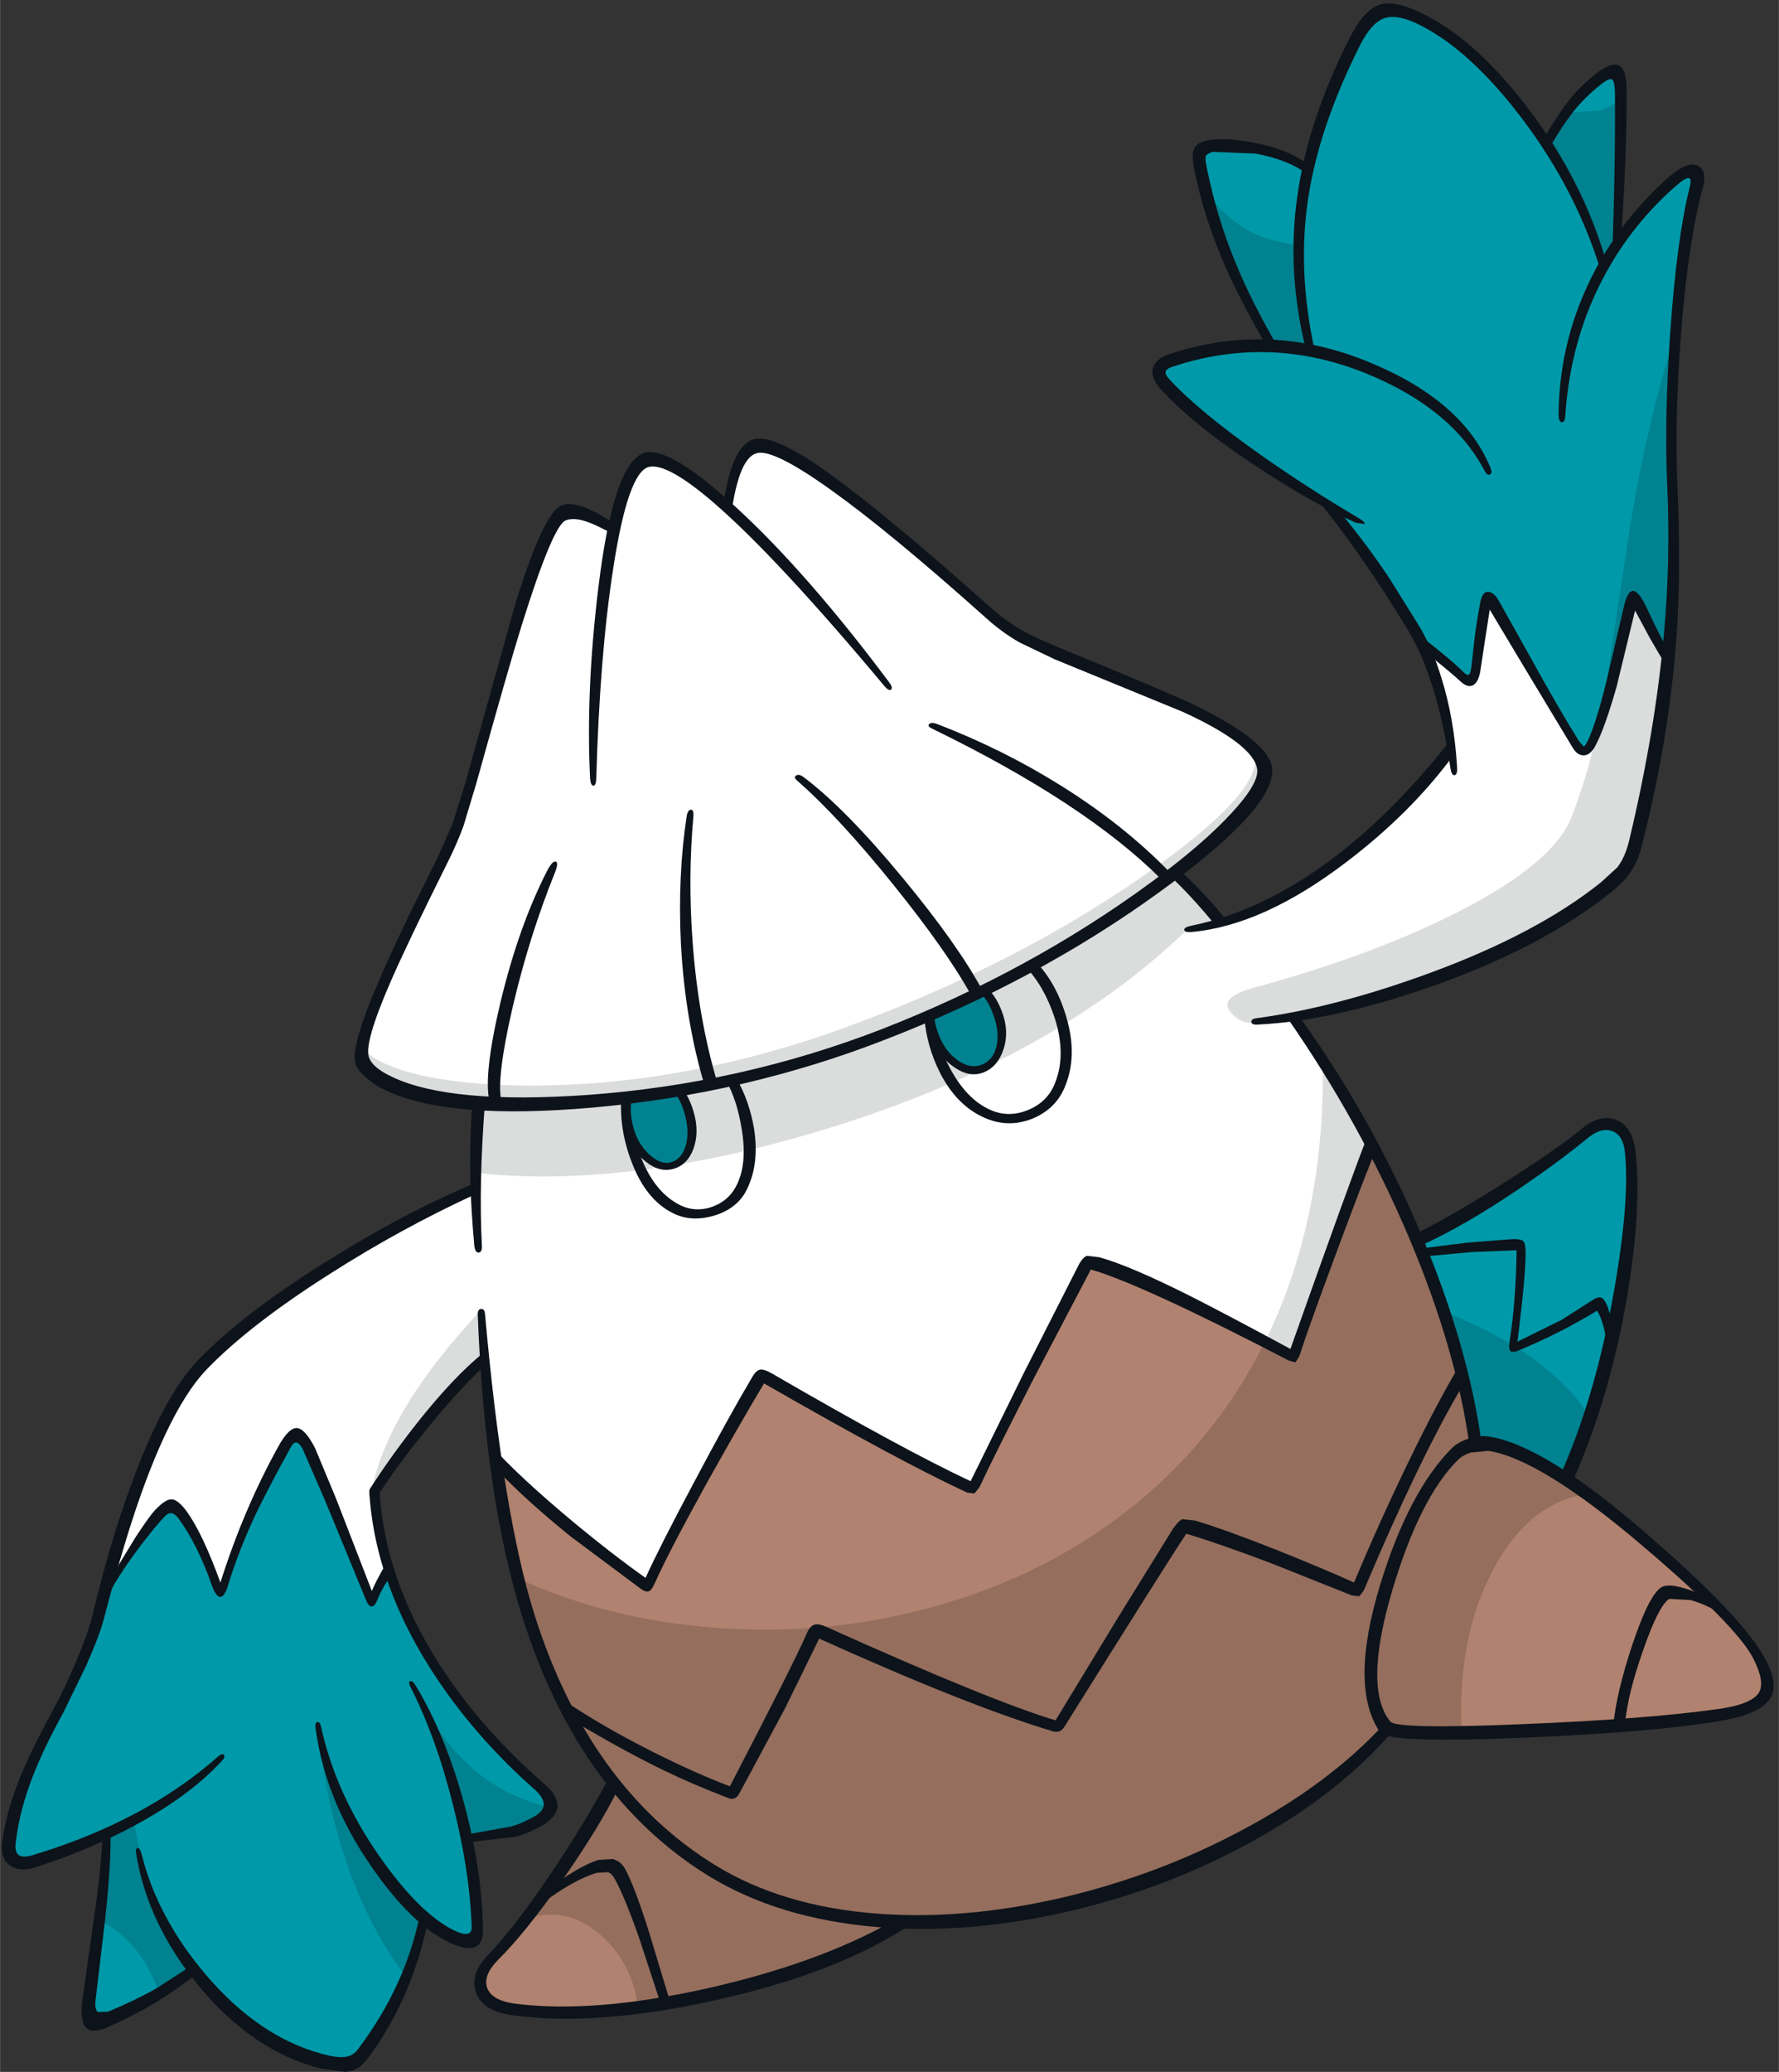 <svg xmlns="http://www.w3.org/2000/svg" width="305" height="355" viewBox="-0.3 -0.6 304.8 354.8"><rect x="-0.3" y="-0.6" width="304.8" height="354.8" fill="#333333" stroke="none"/><path fill="#0099a9" d="M287.05 29.9q2.05-1.95 2.85-.55.75 1.25 0 3.5-2.3 7.4-3.35 24.8-.95 16.2-.4 31.85.65 18.6-4.1 44.05-8.55.45-18.7-.4-10.45-.9-14.6-2.5-.85-13.1-8.7-26.8-1.7-2.95-12.35-17.85-6.55-3.45-15-9.7-7.5-5.6-12.9-10.65-2.95-2.75 1.1-4.45 2.4-1 7.35-1.85l9.15-.75q-4.25-7.5-7.35-15.2-3.3-8.3-4.7-15.15-.4-2.1.4-3.05.65-.8 2.45-1 3.15-.4 7.85.85 4.1 1.1 7.75 2.95 1.35-6.05 4.35-13.3l4.15-9.2q1.4-3 3.9-3.85 2.35-.85 5.2.3 5.9 2.4 12.6 8.9 6.55 6.3 10.6 13.35 1.75-3.3 4.4-6.55 2.55-3.1 4.5-4.55 2.1-1.55 2.9-.8.7.65.9 3.5.35 4.25.2 11.65l-.45 13.4q2.1-3.1 5.1-6.2l4.9-4.75"/><path fill="#b1826f" d="M91.15 279q-4.55-13.7-7.2-33.35 19.2-12.5 76.3-31.65 51.55-17.3 72.85-20.9 14.2 24.05 19.4 53.6 2.25-.35 5.75 1.05 2.1.85 6.2 3.05 8.15 4.35 20.45 15.35 11.6 10.45 15.3 16.1 3.2 4.85 1.55 7.35-1.35 2-6.15 2.95-11.3 2.2-31.75 3.1-19.95.85-26.65-.4-11.55 13.5-33.25 23.05-24.9 11-50.5 10.15-15.4 10.15-38.3 13.7-16.8 2.55-28.5 1.05-4.5-.55-4.7-3.65-.15-2.5 2-4.75 4.15-4.4 10.25-13.45 5.6-8.2 10.6-16.9-8.35-9.6-13.65-25.45"/><path fill="#fff" d="M211.55 125.45q3.8 2.6 4.5 4.65.8 2.25-1.4 5.3-2.3 3.3-5.2 6.2l-8.4 7.25 4.35 4.45 3.4 3.95q11.7-2.85 22.75-12.25 7.05-6 16.75-17.8-.9-7.35-4.6-16.8 2.25.95 6.1 4.3 1.55 1.35 2 1.05.35-.25.7-2.5 1.45-8.85 2.2-11.15l14.5 23.85q1 1.7 1.7 1.75.65 0 1.65-1.6 1.4-2.25 3.55-10.4l3.5-14q2.95 5.9 5.9 9.9-1.75 13.05-3.65 22.85-2.2 11.65-3.7 13.6-5.4 7.1-23.05 14.8-17.05 7.45-34 10.55 5.15 7.8 13.4 22.25-6.95 17.4-13.3 36.15-9.6-5.25-19.05-9.65-10.95-5.1-16.05-6.35-2 3.45-8.45 15.95-7.15 13.75-11.35 22.55-5-2.3-17.15-8.8-11.05-5.9-18.75-10.3-3.25 4.7-9.8 16.65l-10 19q-8.05-4.55-26.25-21.15l-.95-8-.95-8.95q-4.35 3.1-10.1 10.3-3.35 4.2-8.5 11.65.2 4.7 2.45 13.95-1.75 2.3-3.1 4.75l-5.3-13.3-5.4-12.85q-.9-1.8-2-1.65-1.05.1-2.1 1.8-2.9 4.65-11.25 24.55-2.1-6.45-4.85-10.9-2.3-3.75-3.4-3.75-.85 0-4.25 4.3-3.2 4.1-6.6 9.4 2.25-9.2 5.85-18.35 3.85-9.85 8.25-16.9 4.15-6.65 20.35-16.95 13.35-8.5 28.6-15.7 0-8.85.65-15.05-11-.7-16.95-4.1-2.7-1.5-2.95-3.85-.2-1.3.65-4.25 1.3-4.6 5.75-14l7.7-15.8q2.35-4.95 3.8-9.45l1.85-6.85q3.15-11.8 6.85-23.6 3.6-11.7 5.35-15.7 1.6-3.65 4.25-3.55 2 .1 7 2.9 1.4-5.25 2.05-6.95 1.5-4 3.25-4.6 3.15-1.1 13.95 7.9 1.5-8.1 4.15-10.1 1.95-1.45 4.95.2 5 2.7 15.45 11.05 9 7.2 17.2 14.55 4.2 3.75 8.2 6.2 2.4 1.45 6.55 3.4l16.05 6.6q9.6 3.85 14.7 7.4"/><path fill="#0099a9" d="M48.4 247.4q1.3-2.25 2.45-1.85.7.25 1.65 2l4.6 10.6 6.35 15.25q.8-2.1 2.7-5.4 3.4 10.4 10.95 20.8 6.25 8.6 14.3 15.8 2.05 1.85 2.35 3.45.3 1.5-.9 2.35-1.85 1.35-5.6 2.5-3.8 1.15-7.5 1.45.95 5.3 1.35 10.35.5 6.15-.45 6.6-2.25 1.1-8.1-3.8-.8 5.35-5.25 14.6-4.65 9.75-7.35 10.35-5.85 1.25-14.4-4.3-7.1-4.55-12.9-11.35-4.05 2.85-13.65 7.75-2.25 1.2-3.3.3-.95-.9-.6-3.4 2.7-22.5 2.7-28.2-2.7 1.4-11.4 4.35-3.4 1.1-4.4-.05-.85-.9-.45-3.9.6-5.35 4.7-14.3l6.25-12.5q3.85-7.7 5.3-15.05 1.5-2.65 4.2-6.45l5-6.55q1.2-1.35 2-1.35.75 0 1.8 1.2 1.1 1.2 3.15 5.4l3.5 7.9q1.6-5.1 5.25-13.15 3.25-7.1 5.7-11.4M270.7 193.8q3.65-2.9 6-1.55 2.1 1.25 2.4 5.3.9 11.75-2.45 27.4-2.95 13.6-8.65 28.1-5.55-3.6-9.8-5.25-3.6-1.35-5.7-1.1-1.45-9.15-4.6-19.45-1.9-6.15-5.4-15.6 6.35-2.8 14.45-8 7.25-4.7 13.75-9.85"/><path fill="#008290" d="m277.7 15.65-.8 25.45-2.45 3.5q-1.8-6.85-9.65-20.8 1.9-3.2 3.5-5.15l5.55-.3q2.6-.85 3.85-2.7M206.75 32.8q3.15 4.15 7 6.15 3.5 1.9 8.5 2.4 0 3.1.55 8.4.55 5.8 1.35 9.55l-6.55-.4q-3.45-6.35-6.15-12.4-3.65-8.25-4.7-13.7M22.65 310.8q.65 5.7 2.6 11.45 2.9 8.7 7.85 14.2l-2.95 2.2-3.3 1.85q-1.35-4.05-3.9-7.25-2.75-3.4-5.95-4.8.8-10.1.8-15.2l4.85-2.45M76.2 301.6q-1.95-5.95-3.4-9.2 7.65 13.5 21.15 16.5-1.1 2.35-5.55 3.9-4.4 1.55-8.65 1.15-1.3-5.7-3.55-12.35M61.75 313.9q5.3 8.45 10.8 13.3l-1.45 5.7q-1 3.1-1.95 4.9-6.1-8.05-9.95-19.05-3.75-10.75-4.95-23.4 1.2 8.4 7.5 18.55M246.95 223.95q18.25 7.15 25.2 18.15l-4.3 10.6q-3.8-2.55-8.15-4.45-4.95-2.1-7.1-1.65-3.1-15.25-5.65-22.65"/><path fill="#dbdcdc" d="m208.45 157.55-5.4 1.1q-23.1 22.2-61.55 34-34.5 10.55-60.65 7.55l.35-6.4.4-5.95q30.6 2.6 64.75-9.55 30.3-10.75 54.4-29.45 5.35 5.65 7.7 8.7"/><path fill="#008290" d="m106.85 187.2 9.4-.8q2.8 4.4 1.9 8.45-.85 3.6-3.4 4.2-3.5.85-5.9-3.7-2-3.8-2-8.15M162.15 180.25q-2.95-3.4-3.1-6.95 3.6-1.45 9.65-4.3 2.35 3.35 2.55 7 .25 4.15-2.8 6.05-3 1.9-6.3-1.8"/><path fill="#dbdcdc" d="M212.75 137.6q-9.3 11.65-27.85 22.7-16.7 9.95-39.45 18.6-22.15 8.4-48.45 9.35-24.55.85-32.85-4.9-1.85-1.25-2.35-2.45-.4-1.05.1-2.2 1.75 2.8 9.1 4.65 7.7 1.85 18.65 1.95 27 .15 54.6-9.85 28.7-10.45 50.9-25.75 20.75-14.35 19.6-21 1.75 1.05 1.55 2.65-.25 2.1-3.55 6.25M82.05 223.8l.6 8.75q-6.2 4.5-19.3 22.35 2.5-13.8 18.7-31.1"/><path fill="#956e5d" d="M95.35 289.5q-5.2-10.95-6.8-19.75 15.4 7.05 33.8 8.4 18.6 1.4 36.35-3.35 18.75-5 33.25-16 15.7-11.95 24.45-29.55l4.8 2.55q2.45-7.3 8.15-22.45l5.15-13.7 2.35 4.3 5.45 11.35q8.2 18.95 10.3 35.3 3 0 7.85 2.15 5.15 2.3 11.05 6.55-9.6 1.3-15.75 12.5-6.45 11.75-5.6 28.4l-7.15-.1-5.45-.75q-14.15 15.5-38.3 24.75-23.25 8.85-46.05 8.4-3.35 3.55-17.4 8.3-14.65 5-26.75 6.35-1.1-7.9-6.7-12.6-5.9-4.95-12.4-2.45 4.5-5.75 14.85-23.4-4.5-4.8-9.45-15.2"/><path fill="#dbdcdc" d="m226.35 181.95 1.3 1.95 6.85 11.75q-6.95 17.4-13.3 36.15l-4.8-2.55q10.25-20.8 9.95-47.3M214.9 174.55q-2.7.3-4.45-1.95-1.9-2.45 4.25-4.1 20.15-5.5 34.65-12.85 16.45-8.35 19.6-16.3 3.4-8.7 5.5-19.75 2.05-3.1 2.9-9 1.1-7.1 1.85-9.15 1.5 1.8 3.3 5.1l3.1 5.5q-1.25 12.25-2.95 21.65-1.9 10.5-3.65 13.05-5.55 8.2-27.6 17.45-21 8.75-36.5 10.35"/><path fill="#008290" d="m286.5 57.4-.45 10.65q-.25 11.85.6 18.15.85 6.7-1.05 25.85l-3.1-5.5q-1.8-3.3-3.3-5.1-.75 2.05-1.85 9.15-.85 5.9-2.9 9l4.25-28.15q2.9-18.55 7.8-34.05"/><path fill="#0d131a" d="M81.55 224.6q-.05-1 .55-1.05.65-.05.7.95 3.05 34.15 8.45 51.35 9.35 29.6 30.9 42.9 11.5 7.1 27.8 8.35 15.1 1.15 32-2.8 16.3-3.85 30.75-11.6 14.7-7.85 24.05-17.95l1.75.9q-9.1 10.7-24 18.95-14.6 8.1-31.4 12.05-17.35 4.05-33.1 2.75-16.95-1.4-29.05-8.85-22-13.65-31.65-43.9-6.55-20.6-7.75-52.05"/><path fill="#0d131a" d="M281.35 264.3q-17.7-15.1-26.65-16.45l-3.05.3q-1.35.45-2.2 1.3-6.5 6.5-11.2 22.3-5 16.85-.3 22.5 1.4 1.3 22.7.4 20.9-.85 33.2-2.55 6-.8 7.25-2.9 1.05-1.85-1.05-5.9-2.9-5.55-18.7-19m-32.85-16.95q1.05-1 2.7-1.55 1.85-.65 3.6-.4 9.55 1.45 27.2 16.8 15.3 13.25 19.55 20.25 2.95 4.8 1.65 7.45-1.4 2.85-8.2 4.1-10.75 1.95-33.75 2.95-23.75 1-25.05-.85-5.4-7.75 0-25.4 4.9-15.95 12.3-23.35M209.65 156.75l-1.95.8q-4.05-4.9-7.45-8.05l1.4-1.25q4.55 4.2 8 8.5"/><path fill="#0d131a" d="M210.6 138.75q4.85-5.2 4.5-7.65-.65-4.25-12.75-9.8l-21.95-9-6.05-2.9q-3.05-1.75-5.8-4.25-16.5-14.75-26.55-21.9-9.8-7-12.6-6.25-3.05.7-4.4 10.3l-1.4-1.1q1.35-10.3 5.15-11.55 2.9-.9 10.15 3.85 9.9 6.55 30.6 25 2.7 2.4 5.7 4.05 2 1.1 5.95 2.75 19.25 7.9 23.25 9.85 12.75 6.25 13.25 10.75.75 6.75-19.2 21.2-20.95 15.2-47 25.3-23.85 9.3-50 11.65-24.8 2.2-35.6-2.9-1.95-.9-3.35-2.15-1.55-1.3-1.9-2.45-.9-2.75 3.8-13.7 3.15-7.45 10.25-21.55l2.65-6 2.2-7.1 8.5-30.45q4.9-15.8 8-16.85 2.95-1 9.55 3.6l-.45 1.55q-3.25-1.75-4.55-2.2-2.4-.9-3.9-.35-2.2.8-7.55 17.9-2.25 7.2-7.8 27.15l-2.2 7.3q-1.05 2.9-2.7 6.2-7.05 14.15-9.8 20.5-4.55 10.45-3.7 12.9.6 1.8 4.05 3.4 10 4.7 33.45 3.05 26.2-1.9 50.35-11.25 25.5-9.95 46.3-25.25 8.65-6.35 13.55-11.65"/><path fill="#0d131a" d="M110.9 79.35q-3.6.8-6.15 17.45-2.3 14.85-2.9 36-.05 1.15-.5 1.15-.45-.05-.55-1.2-.75-14.9 1.4-32.6 2.65-22 8.1-23.25 4.35-.95 15.7 9.55 12.1 11.15 26.05 29.8.7.95.3 1.25-.4.25-1.15-.65-18.45-22.05-29.15-31.3-8-6.9-11.15-6.2M93.5 148.4q.85-1.6 1.4-1.45.55.1-.1 1.8-4.5 11.15-7.35 23.45-2.75 12-1.85 15.75h-2.05q-1.05-4.5 1.9-16.95 3.15-13.1 8.05-22.6M117.35 139.15q.2-1.1.75-1.1.5.05.4 1.15-.95 10.35-.15 21.3.95 13.25 4.25 24.3l-2.15.6q-3.4-11.3-4.1-24.55-.55-11.55 1-21.7M168 168.95l-1.9.9q-4.05-7.4-13.3-18.9-9.45-11.7-16.5-17.85-.7-.6-.2-.9.5-.3 1.25.25 7.25 5.45 17.15 17.45 9.25 11.2 13.5 19.05M200.15 148.8l-1.45 1.2q-13.05-13.05-39.25-25.8-.95-.45-.55-.8.4-.4 1.4 0 11.3 4.35 21.2 10.55 10.8 6.75 18.65 14.85M80.65 187.7l2.15.25q-1.1 14.25-.55 24.6.1 1.3-.55 1.35-.6.05-.75-1.25-.55-6.2-.65-10.6-.2-6.5.35-14.35M220.05 173.4l2.05-.25q12.65 17.55 21.15 37.7 8.1 19.25 10.35 36.05l-2.1.25q-2.2-16.45-10.4-35.85-8.35-19.7-21.05-37.9M106.9 192.85q-.9-3.15-.2-5.8l1.35.2q-.65 2.35.2 5.35.8 2.85 2.85 4.65 1.95 1.65 3.5 1.2 1.9-.5 2.6-2.9.65-2.35-.2-5.45-.6-2.2-1.85-3.75l1.45-.55q1.25 1.6 1.95 4.05 1 3.4-.05 6.3-1.05 2.75-3.4 3.4-2.4.7-4.8-1.25-2.45-1.95-3.4-5.45"/><path fill="#0d131a" d="m106.15 187.1 1.55.05q-.35 4.6 1.6 9.85 2.25 6.2 6.5 8.55 2.75 1.55 5.8.55 2.75-.95 4.1-3.35 2.15-3.85 1.05-10.15-.8-4.9-2.7-8.25l1.8-.3q2.25 3.85 3.05 8.7.95 6.2-1.4 10.65-1.65 3.05-5.55 4.2-3.9 1.1-6.95-.45-4.65-2.3-7.1-8.8-2.15-5.6-1.75-11.25M169.8 172.95q-.8-2.3-2.4-3.8l1.35-.7q1.7 1.7 2.6 4.15 1.3 3.35.3 6.45-1 3.05-3.45 4-2.4.95-5.1-.95-2.65-1.85-3.95-5.25-.65-1.7-.8-3.6l1.4-.05q.1 1.65.75 3.3 1.05 2.85 3.2 4.4 2.15 1.6 4.15.85 2.05-.8 2.6-3.25.55-2.5-.65-5.55"/><path fill="#0d131a" d="m175.35 164.9 1.75-.9q3.55 3.7 5.25 9.4 2.1 6.9-.3 12.35-1.6 3.65-5.55 5.25-4.15 1.6-8.15-.2-4.75-2.1-7.6-7.7-2.3-4.55-2.7-9.65l1.55-.25q.35 4.45 2.85 9.1 2.85 5.35 6.9 7.15 3.1 1.4 6.45.05 3.2-1.3 4.5-4.25 2.2-5 .1-11.55-1.8-5.45-5.05-8.8M55.35 215.6q13.15-8.3 25.6-13.55l.1 1.9q-12.7 5.85-24.85 13.6-13.7 8.7-21.05 16.3-5.75 5.95-11.2 21.15-3.05 8.5-6.5 21.75-.7 2.7-3.05 8l-3.85 7.9q-3.4 6.2-5.15 10.7-2.35 5.95-3 11.4-.25 1.7.45 2.3.75.55 2.55 0 19.15-5.8 31.65-16.85.75-.65 1-.25.3.35-.4 1.05-5.8 6.3-16.2 11.7-7.7 3.95-15.8 6.5-2.7.85-4.3-.4-1.65-1.2-1.3-3.8.65-5.45 3.4-12 1.8-4.3 5.55-11.2 1.7-3.1 3.7-7.8 2.15-5.1 2.8-7.85 3-12.6 6.7-22.6 5.5-15.1 11.45-21.25 7.55-7.85 21.7-16.7"/><path fill="#0d131a" d="m17.2 313.55 1.4-.85q.2 5.2-.9 15.4L16.05 342q-.15 1.5.4 1.95l1.75-.05q4.85-2.05 8.2-3.95l6.05-3.9 1.1 1.25q-3.75 2.9-6.6 4.65-3.6 2.25-8.7 4.55-2.65 1.15-3.7.25-1.15-.95-.8-4.45l1.95-13.8q1.5-10.2 1.5-14.95"/><path fill="#0d131a" d="m71.75 326.7 1.35 1.3q-2.85 13.95-10.6 24.15-1.4 1.85-3.6 2.05l-4.2-.55q-11.65-2.95-20.9-14.1-8.75-10.55-10.75-22.5-.2-1.15.2-1.2.4-.05.7 1.05 2.7 10.9 11 20.65 9.1 10.7 20.05 13.6 2.4.65 3.7.5 1.45-.15 2.3-1.3 8.35-11.05 10.75-23.65"/><path fill="#0d131a" d="M70.05 288.35q-.45-.85-.1-1.05.4-.15.9.65 5.15 8.45 8.4 20.45 3.05 11.4 3.2 21.45 0 4.95-5.85 2.15-6.4-3.05-13.2-12.85-8-11.45-9.65-23.85-.1-.95.3-1 .45-.1.65.8 2.5 11.45 10.05 22.25 6.7 9.55 12.5 12.5 1.8.9 2.55.7.75-.15.7-1.25-.3-9.35-3.15-20.65-2.9-11.65-7.3-20.3"/><path fill="#0d131a" d="m82.65 230.95.2 2.2q-4.8 4.45-10.55 11.6-4.65 5.8-7.55 10.25 1 16 11.65 31.55 6.7 9.75 16.5 18.3 2.35 2 2.3 3.8-.05 1.85-2.5 3.3-2.3 1.35-4.75 2l-8.25.95-.1-1.35 7.6-1.35q2.1-.6 4.15-1.8 3.05-1.8-.1-4.6-9.7-8.55-16.6-18.8-10.75-16-11.7-32.3l.1-.3q3.45-5.4 7.85-11 6.45-8.2 11.75-12.45"/><path fill="#0d131a" d="M47.35 247.15q1.8-3.3 3.25-3.2 1.4.15 3.1 3.5l3.6 8.65 6.1 15.75q.65-1.6 2.3-4.45l.8 2.1q-1.45 2-2.2 4-.45 1.05-1 1-.5-.1-.9-1.1l-6.85-16.65-4-9.2q-1.1-2.1-2.05-.3-3.9 7.1-5.9 11.25-3 6.35-4.85 12.4-.6 2.05-1.4 1.95-.7-.1-1.4-2.05-2.35-6.8-5.7-11.4-1.15-1.55-2.3-.35-1.7 1.75-4.6 5.6-3.75 5.05-5.4 8.5l.75-3.6 4.3-7.05q2.35-3.55 3.25-4.5 1.75-1.85 2.8-1.85 1.1 0 2.65 2.1 2.7 3.75 5.75 12.15 4-12.6 9.9-23.25M152.75 328.35l3.55.2q-12.25 8.45-33.45 13.25-20.8 4.7-35.35 2.7-5.2-.7-6.3-4-1-3.1 2.1-6.3 4.45-4.6 10.8-14 5.95-8.85 9.95-16.4l1.65 1.75q-3.3 6.75-9.75 15.95-6.35 9-10.9 13.5-2.7 2.75-1.85 4.9.85 2.15 5 2.65 13.35 1.65 32.65-2.65 18.95-4.25 31.9-11.55"/><path fill="#0d131a" d="M104.65 317.75q1.4.35 2.15 1.7 1.7 3.15 4.2 11.15l3.45 11.4-1.65.25-3.5-10.7q-2.5-7.15-4.25-10.35-.5-.95-1.2-1.2l-1.85.1q-3.85 1.1-9.3 5.15l.35-1.85q5.35-4.25 9.15-5.5l2.45-.15M233.95 194.1l1.15 3q-2.3 5.65-6.85 17.95-4.4 11.85-5.95 16.65l-.65 1-1.1-.3q-25.35-13.15-33.95-15.6l-9.6 18.3q-6.8 13.25-9.5 19l-.85 1.05-1.25-.15q-11.75-5.45-34.8-18.7-4.8 8.05-10.35 18.05-6.3 11.45-8.45 16.35-.5 1.05-.95 1.2-.5.2-1.4-.45l-12-8.95q-7.65-6.2-12.3-11.1l-1.1-4.2q4.6 5.05 13.05 12.15 7.5 6.25 13.2 10.25 2.45-5.4 8.3-16.35 5.85-11.05 9.9-17.9.7-1.25 1.4-1.4.65-.15 2.05.65 22.7 13.15 34.05 18.45l9.1-18.5 9.4-18.5q.7-1.35 1.45-1.6l2.1.25q5.3 1.45 16.1 6.9 6 3.05 16.65 8.8 10.55-29.75 13.15-36.3M97.95 294.1l-2.2-3.9q6.75 4.65 15.8 9.2 7.15 3.6 13.2 5.9 11.25-21.65 13.2-26.25.55-1.25 1.35-1.45.7-.2 2.1.45 28.25 12.7 39.15 15.95l10.95-18 9.2-14.85q.95-1.35 1.6-1.6l2.2.25q5.05 1.5 14 5.05 7.65 3.05 13.2 5.55 4.2-10.05 9.1-20.2 5-10.35 8.8-16.7l.6 3.35q-7.3 12.35-16.85 34.95l-.75.95-1.3-.15-13.8-5.5q-9.55-3.6-14.55-5.05-2.8 4.15-20.85 33-.75 1.25-2.1.8-14.6-4.4-39.95-15.85l-5.85 11.95-7.85 14.6q-.7 1.25-1.9.75-6.2-2.4-10.85-4.65-7.05-3.4-15.65-8.55M278.15 294.45l-2 .2q.5-5.3 3.15-13.35 2.85-8.6 5-10.05 1.05-.7 3.7.05 2.45.65 4.7 2l2.05 2.55q-2.6-1.65-5.4-2.45l-3.65-.2q-1.8 1.15-4.45 8.75-2.65 7.5-3.1 12.5M278.1 196.65q-.3-2.85-2.15-3.55-1.9-.75-4.35 1.3-4.6 3.8-11.5 8.5-9.75 6.6-17.2 9.9l-.8-2.05q6.65-3.25 16.55-9.6 8.75-5.65 12.05-8.45 3.2-2.65 6-1.5 2.85 1.2 3.3 5.9.95 9.75-1.55 24.55-3 17.45-9.5 31.9l-2.1-1.1q6.1-13.45 9.35-31.7 2.8-15.85 1.9-24.1"/><path fill="#0d131a" d="M274 221.6q.55.15 1.1 1.45.65 1.65 1 4.85l-1.15 2q-.05-1.6-.5-3.3-.45-1.7-1.1-2.75-6.35 3.85-13.3 6.75-1.15.5-1.5.2-.4-.35-.2-1.65 1.1-7.05 1.2-15.65l-7.55.3-8.2.75-.7-1.35 7.95-1 7.7-.6q1.6-.05 1.95.35.4.4.4 2.1 0 3.9-1.4 15.1l7.6-3.75 5-3.2q1.2-.8 1.7-.6M203.85 159q-1.15.1-1.25-.35-.05-.45 1.1-.7 13.65-2.75 27.1-13.7 8.95-7.35 17.3-17.95l.5 2.6q-7.25 9.8-18.25 18.15-14.25 10.85-26.5 11.95"/><path fill="#0d131a" d="m224.85 84.25 4.45 2.85q4.65 5.6 8.4 11.25l4.9 7.85q2.5 4 4.15 9.55 2.1 6.8 2.6 14.95.1 1.4-.45 1.45-.5.05-.7-1.3-2.25-15.3-7.3-23.6-8.05-13.3-16.05-23"/><path fill="#0d131a" d="M255.05 79.45q.4 1-.05 1.2-.5.25-1-.75-5.6-10.55-20.1-16.5-16.6-6.75-33.3-1.2-1.1.35-1.2.9-.05.5.7 1.3 5.1 5.5 15.75 13 8.05 5.65 16.6 10.7 1.25.75 1.05 1.05l-1.55-.25q-7.8-3.55-17.25-9.8-10.8-7.15-16.2-13.15-1.6-1.75-1.3-3.35.35-1.7 2.85-2.55 17.25-5.75 34.55 1.5 15.75 6.55 20.45 17.9"/><path fill="#0d131a" d="m275.05 44.7-.9 1.65Q269.9 32.1 260.4 19.6q-8.7-11.45-17.2-15.8-3.95-2.05-6.25-1.3-2.25.75-4.2 4.6-7.05 14-8.9 26.2-1.9 12.35 1.1 26.15h-1.45q-3.4-13.55-1.5-26.6Q223.8 20 230.95 5.9q2.5-4.95 5.3-5.75 2.75-.75 7.8 1.9 8.7 4.45 17.3 15.7 9.6 12.45 13.7 26.95"/><path fill="#0d131a" d="M206.85 23.4q3.3-.5 8.25.55 5.85 1.2 9 3.9l-.4 1.4q-3.1-2.45-8.85-3.55l-7.4-.3q-1 .35-1.15.75-.15.4.15 1.9 1.75 8.7 5.05 16.6 2.6 6.35 7.15 14.2h-1.85q-4.75-8.3-7.2-13.9-3.6-8.2-5.3-16.6-.45-2.45 0-3.5.55-1.15 2.55-1.45M264.15 23.15q2.65-4.3 3.85-5.9 2.25-3 5.3-5.35 2.55-1.9 3.75-1.3 1.3.6 1.35 4.05.1 10.6-1 26.3l-1.45 2.25q.55-15.7.45-28.05-.05-1.75-.45-2.1-.4-.35-1.6.55-3.05 2.3-5.25 5.15-1.55 1.95-3.8 5.75l-1.15-1.35"/><path fill="#0d131a" d="M285.3 30q3.55-3.15 5.35-2.2 1.6.9.8 3.8-2.45 8.9-3.7 24.65-1.15 14.65-.65 26.15.65 14.8-.15 26-1.2 17.2-5.9 35.65-.75 3.15-2.35 5.2-1 1.4-3.1 3.05-11.65 9.3-30.25 15.9-17 6-30.1 6.65-1.1.1-1.15-.45-.05-.55 1-.65 13.25-1.8 28.95-7.5Q262.9 159.4 274 150.5l2.8-2.55q1.35-1.75 2.05-4.65 4.5-18.9 5.95-35.4 1.15-12.55.55-25.7-.5-11.6.55-26.15 1.1-15.7 3.3-24.55.4-1.55-.15-1.6-.6-.1-2.5 1.6-7.2 6.4-11.75 14.75-6 10.95-6.9 24.25-.05 1.25-.6 1.2-.55-.05-.55-1.3.1-13.2 6.35-24.9 4.8-8.85 12.2-15.5"/><path fill="#0d131a" d="m285.4 110.7-.25 2.7-2.8-4.8-2.5-4.65-3.15 13q-2.1 7.4-3.75 10.35-.8 1.4-1.85 1.45-1.1.05-1.9-1.25l-8.35-13.85-5.9-9.85-1 6.45-.65 4.3q-.4 1.9-1.35 2.25-.85.35-2-.7-1.55-1.45-5.5-4.6l-1.2-3.05q5.3 4.1 7.2 6.05.6.6.9.45.3-.15.45-1.3l.5-4.55q.35-2.95 1-6.4.35-2 1.35-1.95.9 0 1.75 1.35l5.35 9.55q4.8 8.75 8.45 14.6l.8.95q.3.05.8-1.05 1.45-3.15 3.25-10.5L278 103q.55-2.3 1.45-2.4.9-.1 2.15 2.4l1.65 3.45 2.15 4.25"/></svg>